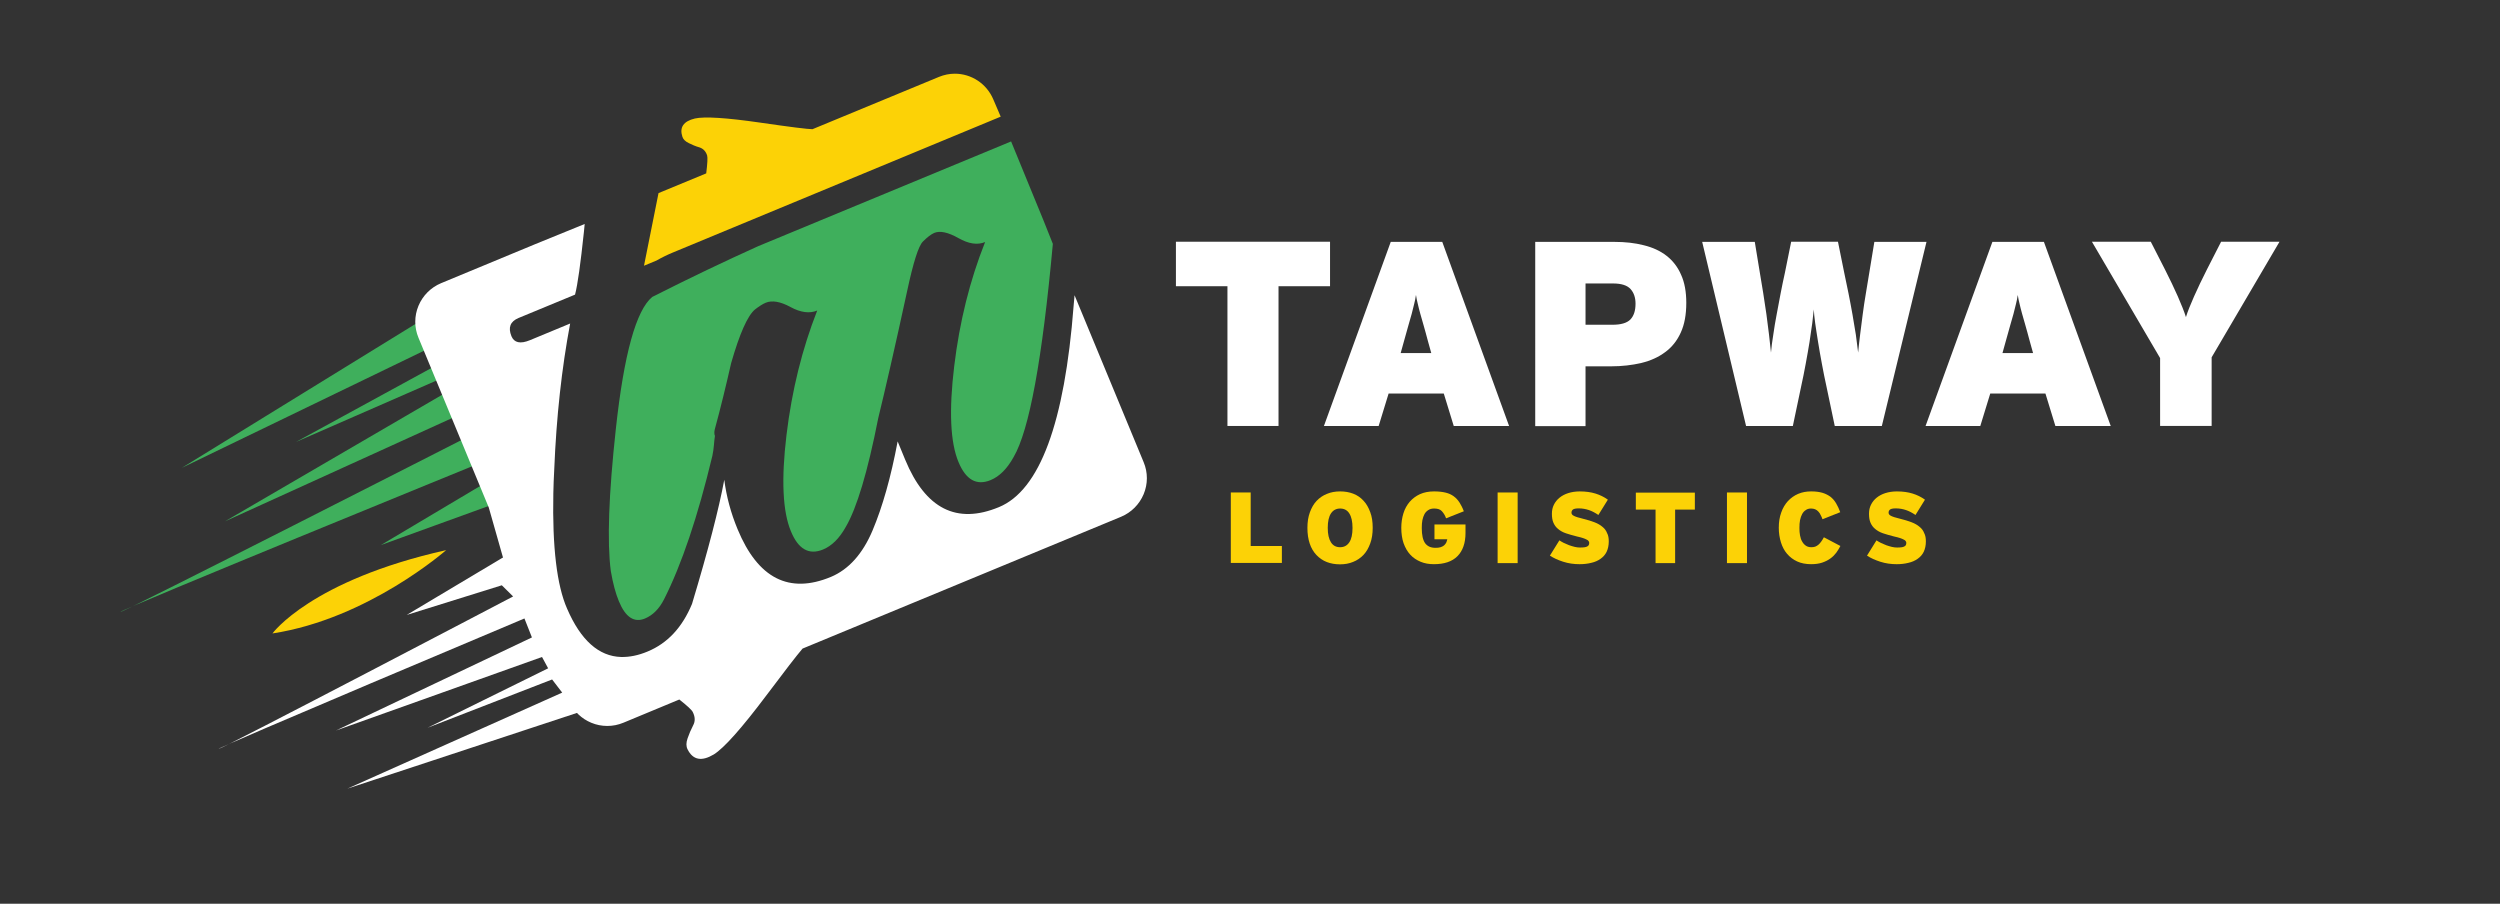 <?xml version="1.0" encoding="utf-8"?>
<!-- Generator: Adobe Illustrator 23.0.2, SVG Export Plug-In . SVG Version: 6.00 Build 0)  -->
<svg version="1.1" id="Layer_1" xmlns="http://www.w3.org/2000/svg" xmlns:xlink="http://www.w3.org/1999/xlink" x="0px" y="0px"
	 viewBox="0 0 1635.1 591.1" style="enable-background:new 0 0 1635.1 591.1;" xml:space="preserve">
<rect x="0" y="0" width="1635.1" height="591.1" fill="#333333" stroke="none"/>
<style type="text/css">
	.st0{fill:#FFFFFF;}
	.st1{fill:#FCD206;}
	.st2{fill:#3FAF5C;}
</style>
<g>
	<g>
		<path class="st0" d="M836.2,187.2v91.4h-33.4v-91.4h-33.7v-29.1h100.8v29.1H836.2z"/>
		<path class="st0" d="M950.8,278.6l-6.5-21.2h-36.1l-6.5,21.2h-35.8l43.7-120.4h33.7l43.7,120.4H950.8z M933.9,223
			c-1-3.9-2-7.3-2.8-10.2c-0.8-2.9-1.5-5.4-2.2-7.7c-0.6-2.3-1.2-4.4-1.6-6.3c-0.5-1.9-0.9-3.9-1.2-5.9c-0.3,2.1-0.7,4.1-1.2,6
			c-0.5,2-1,4.1-1.6,6.4c-0.6,2.3-1.4,4.9-2.2,7.7c-0.8,2.9-1.7,6.2-2.8,10l-2.2,7.9h20L933.9,223z"/>
		<path class="st0" d="M1102.9,198.1c0,7.7-1.2,14.2-3.6,19.4c-2.4,5.3-5.8,9.6-10.2,12.8c-4.4,3.3-9.5,5.6-15.6,7.1
			c-6,1.4-12.6,2.2-19.9,2.2H1037v39.1h-32.9V158.2h51.8c7,0,13.4,0.7,19.2,2.2c5.8,1.4,10.8,3.7,14.9,6.9c4.1,3.2,7.3,7.3,9.5,12.4
			C1101.8,184.7,1102.9,190.9,1102.9,198.1z M1069.7,198.6c0-4-1.1-7.2-3.3-9.6c-2.2-2.4-6-3.6-11.4-3.6H1037v27h17.6
			c5.5,0,9.4-1.1,11.7-3.4C1068.6,206.6,1069.7,203.2,1069.7,198.6z"/>
		<path class="st0" d="M1230.8,278.6H1200l-5.5-26.2c-1-4.6-2-9.4-2.9-14.4c-0.9-5-1.8-9.7-2.5-14.3c-0.7-4.5-1.4-8.7-1.9-12.4
			c-0.5-3.7-0.8-6.7-0.9-8.9c-0.2,2.2-0.6,5.1-1,8.9c-0.5,3.7-1.1,7.9-1.8,12.4c-0.7,4.5-1.6,9.3-2.5,14.3c-0.9,5-1.9,9.8-2.9,14.4
			l-5.5,26.2H1142l-28.7-120.4h34.4l3.3,20.1c0.7,4.2,1.4,8.7,2.2,13.3c0.7,4.6,1.4,9.3,2.1,13.9c0.6,4.6,1.2,9,1.7,13.3
			c0.5,4.3,0.9,8.2,1.3,11.8c0.3-3.6,0.8-7.5,1.5-11.7c0.6-4.2,1.3-8.6,2.2-13.2c0.8-4.5,1.7-9.1,2.6-13.8c0.9-4.6,1.8-9.1,2.8-13.5
			l4.1-20.3h30.6l4.1,20.3c0.9,4.4,1.8,8.9,2.8,13.5c0.9,4.6,1.8,9.2,2.6,13.8c0.8,4.5,1.5,8.9,2.2,13.2c0.6,4.2,1.1,8.1,1.5,11.7
			c0.3-3.6,0.8-7.5,1.3-11.8c0.5-4.3,1.1-8.7,1.7-13.3c0.6-4.6,1.3-9.2,2.1-13.9c0.7-4.6,1.5-9.1,2.2-13.3l3.3-20.1h34.1
			L1230.8,278.6z"/>
		<path class="st0" d="M1344.3,278.6l-6.5-21.2h-36.1l-6.5,21.2h-35.8l43.7-120.4h33.7l43.7,120.4H1344.3z M1327.5,223
			c-1-3.9-2-7.3-2.8-10.2c-0.8-2.9-1.5-5.4-2.2-7.7c-0.6-2.3-1.2-4.4-1.6-6.3c-0.5-1.9-0.9-3.9-1.2-5.9c-0.3,2.1-0.7,4.1-1.2,6
			c-0.5,2-1,4.1-1.6,6.4c-0.6,2.3-1.4,4.9-2.2,7.7c-0.8,2.9-1.7,6.2-2.8,10l-2.2,7.9h20L1327.5,223z"/>
		<path class="st0" d="M1446.5,233.7v44.9h-33.7v-44.4l-44.6-76.1h38.5l9.3,18.2c3.2,6.3,6,12.2,8.4,17.6c2.4,5.5,4.2,10,5.3,13.5
			c1.1-3.6,2.9-8.1,5.3-13.5c2.4-5.4,5.2-11.3,8.4-17.6l9.3-18.2h38.2L1446.5,233.7z"/>
	</g>
	<g>
		<path class="st1" d="M805,368.3v-46.2H818v35h20.4v11.1H805z"/>
		<path class="st1" d="M897.8,345.2c0,3.8-0.5,7.2-1.6,10.2c-1.1,3-2.5,5.5-4.4,7.5c-1.9,2-4.2,3.6-6.8,4.6
			c-2.6,1.1-5.5,1.6-8.6,1.6c-3.1,0-6-0.5-8.6-1.5c-2.6-1-4.9-2.6-6.8-4.6c-1.9-2-3.4-4.5-4.4-7.5c-1-3-1.5-6.4-1.5-10.2
			c0-3.8,0.5-7.2,1.6-10.2c1.1-3,2.5-5.5,4.4-7.5c1.9-2,4.2-3.6,6.8-4.6c2.6-1.1,5.5-1.6,8.6-1.6c3.1,0,6,0.5,8.6,1.5
			c2.6,1,4.9,2.6,6.7,4.6c1.9,2,3.3,4.5,4.4,7.5C897.3,337.9,897.8,341.3,897.8,345.2z M884.6,345.3c0-4.2-0.7-7.3-2.1-9.5
			c-1.4-2.2-3.4-3.2-6-3.2c-2.6,0-4.6,1.1-6,3.2c-1.4,2.1-2.1,5.3-2.1,9.4c0,4.2,0.7,7.3,2.1,9.5c1.4,2.2,3.4,3.2,6,3.2
			c2.6,0,4.6-1.1,6-3.2C883.9,352.6,884.6,349.5,884.6,345.3z"/>
		<path class="st1" d="M953.2,363.8c-3.5,3.5-8.6,5.2-15.4,5.2c-3.2,0-6.1-0.5-8.7-1.6c-2.6-1.1-4.9-2.6-6.7-4.6
			c-1.9-2-3.3-4.5-4.4-7.5c-1-2.9-1.5-6.3-1.5-10.1c0-3.4,0.5-6.6,1.4-9.5c0.9-2.9,2.3-5.4,4.1-7.5c1.8-2.1,4.1-3.8,6.7-5
			c2.7-1.2,5.7-1.8,9.3-1.8c2.9,0,5.4,0.3,7.5,0.8c2.1,0.5,3.8,1.3,5.3,2.4c1.5,1.1,2.7,2.4,3.8,4.1c1,1.6,2,3.5,2.8,5.7l-11.6,4.6
			c-0.7-2-1.7-3.5-2.8-4.7s-2.8-1.7-5-1.7c-1.5,0-2.8,0.3-3.8,1c-1,0.6-1.9,1.5-2.5,2.6c-0.6,1.1-1.1,2.5-1.4,4
			c-0.3,1.5-0.4,3.2-0.4,5.1c0,4.6,0.7,7.9,2.2,10c1.5,2,3.7,3,6.7,3c1.4,0,2.5-0.1,3.4-0.4c0.9-0.3,1.7-0.7,2.3-1.2
			c0.6-0.5,1-1.1,1.4-1.8c0.3-0.7,0.5-1.4,0.7-2.2h-8.4V343h20.3v5.6C958.5,355.2,956.7,360.3,953.2,363.8z"/>
		<path class="st1" d="M979.5,368.3v-46.2h13.1v46.2H979.5z"/>
		<path class="st1" d="M1052.2,354.1c0,2.6-0.5,4.9-1.4,6.8c-0.9,1.9-2.3,3.4-4,4.6c-1.7,1.2-3.7,2.1-6,2.6
			c-2.3,0.6-4.9,0.9-7.7,0.9c-3.7,0-7.3-0.5-10.7-1.6c-3.4-1.1-6.3-2.4-8.7-4l6.2-10c0.8,0.6,1.8,1.1,2.9,1.7c1.1,0.5,2.3,1,3.5,1.5
			c1.2,0.4,2.4,0.8,3.7,1.1c1.2,0.3,2.4,0.4,3.4,0.4c2.3,0,3.9-0.2,4.7-0.7c0.9-0.4,1.3-1.2,1.3-2.3c0-0.4-0.1-0.8-0.4-1.2
			c-0.2-0.4-0.7-0.7-1.3-1c-0.6-0.3-1.4-0.7-2.4-1c-1-0.3-2.3-0.7-3.8-1c-2.8-0.7-5.2-1.4-7.3-2.1c-2.1-0.7-3.8-1.7-5.1-2.8
			c-1.4-1.1-2.4-2.5-3.1-4.1c-0.7-1.6-1-3.5-1-5.9c0-2.2,0.4-4.1,1.3-5.9c0.9-1.8,2.1-3.3,3.7-4.6c1.6-1.3,3.5-2.3,5.7-3
			c2.2-0.7,4.8-1.1,7.5-1.1c4,0,7.4,0.5,10.3,1.4c2.9,0.9,5.6,2.2,8.1,4l-6.2,10c-2.1-1.4-4.1-2.5-6.2-3.2c-2.1-0.7-4.3-1.1-6.7-1.1
			c-1.9,0-3.2,0.3-3.8,0.8c-0.6,0.5-0.9,1.2-0.9,2c0,0.4,0.1,0.8,0.4,1.2c0.2,0.3,0.6,0.6,1.2,0.9c0.6,0.3,1.3,0.6,2.3,0.9
			c1,0.3,2.2,0.6,3.7,1c2.9,0.7,5.4,1.5,7.5,2.3c2.1,0.8,3.8,1.8,5.2,3c1.4,1.1,2.4,2.5,3,4.1C1051.9,350.1,1052.2,352,1052.2,354.1
			z"/>
		<path class="st1" d="M1095.6,333.3v35h-12.8v-35h-12.9v-11.1h38.6v11.1H1095.6z"/>
		<path class="st1" d="M1129.5,368.3v-46.2h13.1v46.2H1129.5z"/>
		<path class="st1" d="M1201,361.5c-1.1,1.4-2.3,2.7-3.9,3.8c-1.5,1.1-3.3,2-5.4,2.7c-2.1,0.7-4.5,1-7.2,1c-3.4,0-6.5-0.6-9.1-1.8
			c-2.6-1.2-4.8-2.9-6.6-5c-1.8-2.1-3.1-4.6-4-7.5c-0.9-2.9-1.4-6.1-1.4-9.5c0-3.7,0.5-7,1.6-10c1-2.9,2.5-5.4,4.4-7.5
			c1.9-2,4.1-3.6,6.7-4.7c2.6-1.1,5.4-1.6,8.5-1.6c2.8,0,5.2,0.3,7.3,0.9c2,0.6,3.8,1.5,5.3,2.6c1.5,1.2,2.7,2.6,3.7,4.3
			c1,1.7,1.9,3.6,2.7,5.8l-11.6,4.6c-0.4-1.1-0.8-2-1.3-2.9c-0.4-0.9-0.9-1.6-1.5-2.2c-0.6-0.6-1.2-1.1-2-1.4
			c-0.7-0.3-1.6-0.5-2.7-0.5c-1.3,0-2.5,0.3-3.4,1c-1,0.6-1.8,1.5-2.4,2.6c-0.6,1.1-1.1,2.5-1.4,4c-0.3,1.5-0.4,3.2-0.4,5.1
			c0,1.8,0.1,3.4,0.4,4.9c0.3,1.5,0.7,2.9,1.4,4c0.6,1.1,1.4,2,2.4,2.7c1,0.7,2.2,1,3.6,1c1,0,1.9-0.1,2.6-0.4
			c0.7-0.3,1.4-0.7,2-1.2c0.6-0.5,1.2-1.2,1.8-2c0.6-0.8,1.2-1.8,1.8-2.9l10.8,5.7C1202.9,358.6,1202,360.1,1201,361.5z"/>
		<path class="st1" d="M1259.6,354.1c0,2.6-0.5,4.9-1.4,6.8c-0.9,1.9-2.3,3.4-4,4.6c-1.7,1.2-3.7,2.1-6,2.6
			c-2.3,0.6-4.9,0.9-7.7,0.9c-3.7,0-7.3-0.5-10.7-1.6c-3.4-1.1-6.3-2.4-8.7-4l6.2-10c0.8,0.6,1.8,1.1,2.9,1.7c1.1,0.5,2.3,1,3.5,1.5
			c1.2,0.4,2.4,0.8,3.7,1.1c1.2,0.3,2.4,0.4,3.4,0.4c2.3,0,3.9-0.2,4.7-0.7c0.9-0.4,1.3-1.2,1.3-2.3c0-0.4-0.1-0.8-0.4-1.2
			c-0.2-0.4-0.7-0.7-1.3-1c-0.6-0.3-1.4-0.7-2.4-1c-1-0.3-2.3-0.7-3.8-1c-2.8-0.7-5.2-1.4-7.3-2.1c-2.1-0.7-3.8-1.7-5.1-2.8
			c-1.4-1.1-2.4-2.5-3.1-4.1c-0.7-1.6-1-3.5-1-5.9c0-2.2,0.4-4.1,1.3-5.9c0.9-1.8,2.1-3.3,3.7-4.6c1.6-1.3,3.5-2.3,5.7-3
			c2.2-0.7,4.8-1.1,7.5-1.1c4,0,7.4,0.5,10.3,1.4c2.9,0.9,5.6,2.2,8.1,4l-6.2,10c-2.1-1.4-4.1-2.5-6.2-3.2c-2.1-0.7-4.3-1.1-6.7-1.1
			c-1.9,0-3.2,0.3-3.8,0.8c-0.6,0.5-0.9,1.2-0.9,2c0,0.4,0.1,0.8,0.4,1.2c0.2,0.3,0.6,0.6,1.2,0.9c0.6,0.3,1.3,0.6,2.3,0.9
			c1,0.3,2.2,0.6,3.7,1c2.9,0.7,5.4,1.5,7.5,2.3c2.1,0.8,3.8,1.8,5.2,3c1.4,1.1,2.4,2.5,3,4.1C1259.3,350.1,1259.6,352,1259.6,354.1
			z"/>
	</g>
</g>
<g>
	<path class="st2" d="M276.4,209l-157.5,97L280,228.1l2.7,12.3l-89.2,48.7l93.8-41l3.6,9.1L147.1,341l150.2-68.3l7.3,13.7
		c0,0-226.7,115.6-225.8,113.8c0.9-1.8,233.1-96.5,233.1-96.5l4.6,12.7l-67.4,40.1l72.8-26.4"/>
	<path class="st0" d="M330.5,363.7l-64.5,38.5l62.2-19.4l7.4,7.3c0,0-190.9,100.1-192.6,99.7c-1.7-0.4,200-85.3,200-85.3l4.9,12.4
		l-128.2,60.9l134.8-48.1l4,7.4l-78.9,38.9l81.5-31.6l6.6,8.6l-140.5,62.8l151-49.8"/>
	<path class="st1" d="M178.2,414.3c0,0,25.1-34.7,113.6-54.5C291.8,359.8,240.9,404.7,178.2,414.3z"/>
	<path class="st1" d="M649.7,65.1c-4.4-10.5-14.5-16.9-25.2-16.9c-3.5,0-7,0.7-10.4,2.1l-82.7,34.2c-2.9,0-14.3-1.4-34.2-4.3
		c-22.1-3.2-36.4-4.1-42.7-2.7c-7.5,1.8-10.2,5.8-8.2,11.9c0.5,1.7,1.9,3.1,4.2,4.2c2.2,1.1,4.5,2.1,7,2.8c2.4,0.8,4.1,2.5,5,5.3
		c0.4,1.3,0.2,5.2-0.6,11.7l-31.2,12.9c-2.8,14.1-6,29.9-9.5,47.5c2.1-0.9,4.8-2,8.2-3.4c3.3-1.9,7.1-3.8,11.3-5.5l213.8-88.6
		L649.7,65.1z"/>
	<path class="st2" d="M682.5,144.2C682.5,144.2,682.5,144.3,682.5,144.2l-21.2-51.7l-165.4,68.5c-21.5,9.7-44.6,20.7-69.3,33.2
		c-10.6,8.8-18.5,37.5-23.8,86.2c-4.7,43-5.8,74.1-3.3,93.1c1.4,8.2,3.2,14.8,5.3,19.8c4.3,10.4,10,14.2,17.1,11.2
		c5-2.1,9.2-6.2,12.4-12.5c11.6-22.9,22.1-54.2,31.6-93.8c1.1-4.9,1.1-9.8,1.7-13.1c-0.5-1.1-0.5-2.6-0.1-4.3
		c3.9-14.3,7.4-28.8,10.7-43.3c5.6-19.5,10.8-31.1,15.6-35.1c2.6-2,4.9-3.5,7-4.4c4.2-1.7,9.6-0.8,16.2,2.8
		c6.6,3.6,12.5,4.4,17.5,2.3c-9.9,25.2-16.6,52.3-20.1,81.4c-3.5,29.1-2.5,50.1,2.9,63c4.8,11.7,11.8,15.7,21,11.9
		c5.8-2.4,10.8-7.4,15-15c7.1-12.2,14.2-35.8,21.1-70.9c4.5-18.4,10.9-46.2,18.9-83.1c4-18.7,7.4-29.5,10.3-32.4
		c2.9-2.9,5.4-4.8,7.5-5.7c3.7-1.5,9-0.4,15.7,3.4c6.7,3.8,12.5,4.7,17.5,2.6c-10,25.1-16.7,52.1-20.2,81.1
		c-3.5,29-2.6,49.9,2.8,62.8c4.8,11.6,11.8,15.6,21,11.8c5.8-2.4,10.8-7.4,15-15c10.3-17.5,18.8-64,25.7-139.5L682.5,144.2z"/>
	<path class="st0" d="M748,302.3l-45.2-109.2c-0.2,2.3-0.4,4.5-0.6,6.8c-5.9,76.8-22.2,120.8-48.9,131.8
		c-27.6,11.4-48,1.1-61.3-31.1c-1.6-3.8-3.2-7.7-4.9-11.9c-4.4,23.4-9.9,42.8-16.4,58.2c-6.5,15.4-15.6,25.5-27.2,30.4
		c-27.4,11.4-47.8,1-61.1-31.2c-4.4-10.6-7.3-21.4-8.7-32.3c-3.5,18.9-10.5,46-21.1,81.2c-6.4,15.4-16,25.7-29,31.1
		c-6.2,2.6-11.9,3.7-17.3,3.6c-14.7-0.4-26.5-11-35.4-31.6c-6.7-15.2-9.7-40.3-9-75.4c0.1-5.1,0.3-10.3,0.6-15.8
		c1.4-34.4,4.9-66.1,10.4-95.3l-26.3,10.9c-6.3,2.6-10.3,1.7-12.1-2.6c-2.3-5.7-0.8-9.6,4.6-11.9c2.1-0.9,8-3.3,17.9-7.4
		c9.8-4.1,16.2-6.7,19.1-7.9c1.7-6.5,3.6-20.2,5.8-41c0.2-1.8,0.4-3.5,0.5-5.2L350,159.7l-61.5,25.5c-6.7,2.8-12,8.1-14.8,14.8
		c-2.8,6.7-2.8,14.2,0,20.9l46,111.1l11,38.7l11.6,23.4l21.1,46.2l8.6,17.8l1.2,1.1c-0.2,0-0.5,0-0.7,0c2.9,6.1,7.9,10.9,14.2,13.5
		c3.3,1.4,6.9,2.1,10.5,2.1c3.6,0,7.1-0.7,10.5-2.1l36.6-15.2c5.2,4.1,8.2,6.9,8.8,8.2c1.6,3.2,1.7,6.1,0.2,8.8
		c-1.4,2.7-2.6,5.5-3.6,8.4c-1,2.9-1,5.2,0,7.2c3.5,7,9.2,8.1,17.2,3.3c6.7-4.2,18.2-17.1,34.5-38.8c11.7-15.6,19.5-25.7,23.5-30.4
		L733.2,338c6.7-2.8,12-8.1,14.8-14.8C750.8,316.5,750.8,309,748,302.3z"/>
</g>
</svg>
